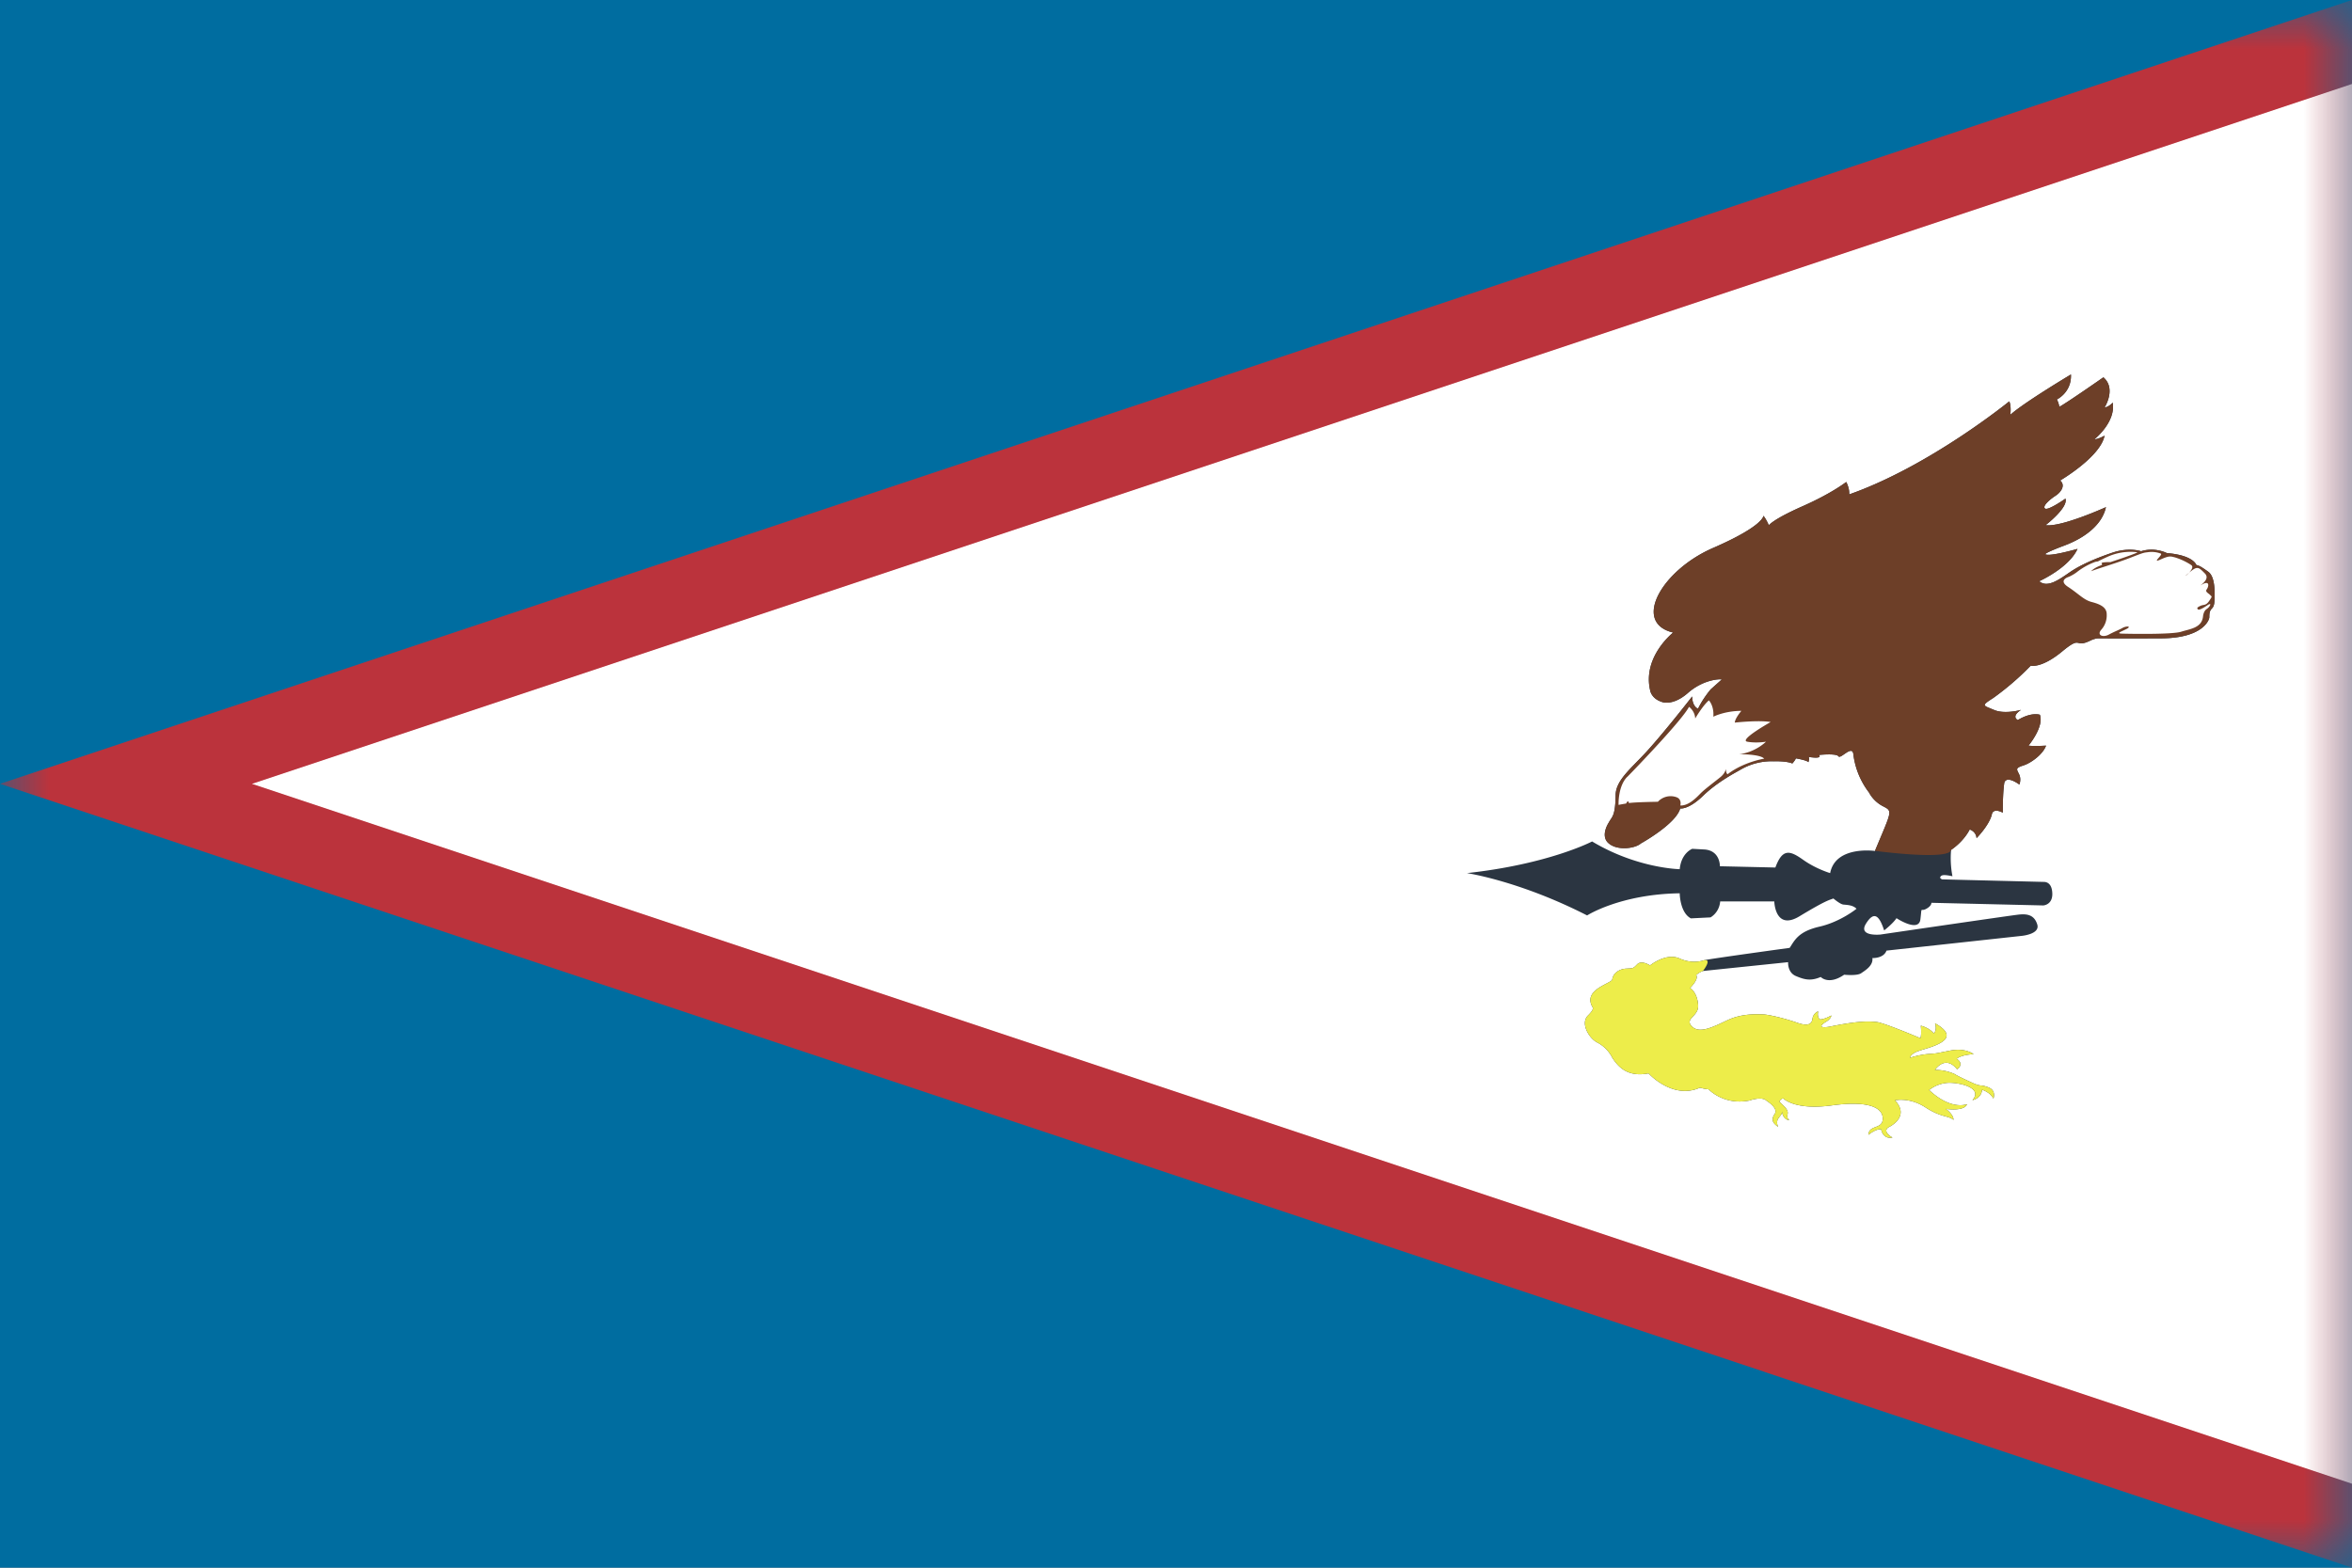 <svg width="24" height="16" viewBox="0 0 24 16" xmlns="http://www.w3.org/2000/svg" xmlns:xlink="http://www.w3.org/1999/xlink"><rect x="0" y="0" width="24" height="16" fill="#808080" stroke="none"/><title>flag-as</title><defs><path id="a" d="M0 0h24v16H0z"/></defs><g fill="none" fill-rule="evenodd"><mask id="b" fill="#fff"><use xlink:href="#a"/></mask><use fill="#006DA0" xlink:href="#a"/><path fill="#BB333C" mask="url(#b)" d="M0 8l24-8v16z"/><path fill="#FFF" mask="url(#b)" d="M2.571 8L24 .857v14.286"/><path d="M17.55 8.841l.566.013c.073-.198.148-.175.286-.077.13.092.273.134.273.134.055-.284.457-.226.457-.226.17-.41.185-.404.083-.456-.102-.052-.143-.14-.143-.14a.801.801 0 0 1-.16-.39c-.01-.103-.13.052-.152.02-.022-.033-.2-.014-.2-.014.043.046-.107.02-.107.02.015.01 0 .054 0 .054-.014-.02-.127-.039-.127-.039a.235.235 0 0 1-.037.052c-.062-.027-.186-.022-.186-.022a.628.628 0 0 0-.342.085c-.051.03-.234.123-.383.267-.15.145-.233.129-.233.129-.044.16-.401.357-.401.357-.059.052-.237.077-.328 0-.092-.076 0-.213 0-.213.033-.063.067-.06.07-.282.003-.15.157-.269.316-.442.194-.213.465-.563.465-.563.001.107.06.125.06.125.053-.11.13-.198.13-.198l.112-.1c-.02-.007-.189 0-.346.138-.157.137-.265.091-.265.091-.11-.035-.12-.119-.12-.119-.079-.343.235-.589.235-.589-.421-.1-.118-.634.404-.862.523-.227.517-.33.517-.33.03.036.055.097.055.097.005-.004.044-.061.344-.194.301-.133.446-.248.446-.248.038.074.03.127.03.127.823-.289 1.634-.95 1.634-.95.023.055.01.138.01.138.135-.123.619-.412.619-.412.008.184-.144.255-.144.255.017.027.026.075.026.075.08-.043.449-.301.449-.301.135.116.012.308.012.308.048-.007.083-.05.083-.05.034.2-.186.374-.186.374.039.001.103-.037.103-.037-.041.217-.453.458-.453.458.06.053.003.123-.046.155-.05.032-.137.102-.11.13.028.029.21-.1.21-.1.031.092-.203.271-.203.271.163.022.616-.184.616-.184-.037.175-.208.31-.419.39-.21.079-.2.09-.2.09.037.03.329-.054.329-.054-.088.195-.391.33-.391.33.083.07.197-.012.31-.09.113-.078.268-.144.439-.202.17-.057.291-.014.291-.014.142-.045.263.019.263.019.273.022.3.121.3.121.03.007.054.02.123.07.07.052.066.21.063.288-.003.078-.024.078-.038.1-.014.021-.015.046-.015.075 0 .03-.068.214-.49.216-.423.002-.641 0-.641 0-.035 0-.077.02-.077.02-.177.089-.084-.06-.295.115-.211.174-.319.144-.319.144a2.824 2.824 0 0 1-.383.33c-.127.081-.104.074.007.121.11.048.277 0 .277 0-.107.071-.033.104-.033.104.14-.085.225-.054.225-.054.045.122-.116.315-.116.315.062.008.179 0 .179 0-.028.083-.145.174-.23.202-.086.027-.07.038-.045.09.025.052.003.105.003.105-.15-.104-.155-.011-.155-.011-.017.123-.014.298-.014.298-.106-.053-.112.018-.112.018-.027.112-.156.242-.156.242-.006-.07-.07-.088-.07-.088-.067.13-.19.208-.19.208a.978.978 0 0 0 .014.269c-.08-.017-.11-.015-.122.004-.013.019.018.028.018.028l1.044.026c.015.002.077.008.079.122.001.113-.092.118-.092.118l-1.142-.027s.005.031-.055.063c-.06.031-.04-.036-.057.105-.016.14-.244-.011-.244-.011-.036.055-.126.125-.126.125-.05-.154-.104-.201-.186-.068-.082.134.148.11.148.11s1.342-.197 1.415-.204c.072-.007.153-.003.185.1.033.102-.162.118-.162.118l-1.376.15c-.03.082-.144.076-.144.076.01.077-.073.126-.115.155-.042.029-.173.015-.173.015-.16.11-.239.023-.239.023-.104.045-.17.026-.255-.01-.086-.037-.078-.141-.078-.141l-.869.09c-.041.014-.07.042-.07.042.032.04-.061.131-.061.131.026.018.075.068.082.177.007.114-.14.134-.066.213.074.08.208.014.359-.058.15-.072.298-.063.362-.062.064 0 .243.045.355.085.111.039.15.015.157-.042.008-.057.058-.074.058-.074-.014.057.016.082.016.082.043.003.118-.04.118-.04-.007.042-.061.068-.061.068-.11.074.04.047.04.047.3-.062.407-.056.485-.048.078.009.445.165.445.165.014-.037.004-.128.004-.128.095.026.133.08.133.08.036-.039.012-.104.012-.104.304.17-.063.246-.16.28-.097.032-.095.072-.095.072a.823.823 0 0 1 .203-.04c.067-.005.044-.001.204-.033.16-.032.242.036.242.036-.134.007-.173.047-.173.047.084.058.004.107.004.107-.122-.153-.226.007-.226.007a.48.48 0 0 1 .199.041c.027.017.09.048.169.084.11.052.09.019.176.052.086.032.053.115.053.115-.036-.067-.116-.09-.116-.09-.007.09-.098.106-.098.106.112-.125-.13-.18-.244-.177a.346.346 0 0 0-.198.074c.229.214.387.144.387.144-.029.078-.217.048-.217.048.087.066.078.113.078.113-.047-.045-.123-.022-.287-.129-.164-.106-.31-.071-.31-.071.16.17-.06.272-.06.272-.08.046.035.108.035.108-.101.019-.115-.083-.115-.083-.053-.01-.13.055-.13.055.005-.105.142-.053.146-.161.004-.109-.127-.192-.514-.14-.387.054-.5-.07-.5-.07-.033.001-.04.034-.04.034.064.061.093.087.082.13-.01.043.02.057.02.057-.07-.004-.076-.089-.076-.089-.001.035-.016.038-.04.075-.023.037 0 .084 0 .084-.031-.027-.086-.059-.034-.134.04-.059-.083-.133-.083-.133-.048-.05-.175-.003-.175-.003-.264.052-.418-.115-.418-.115-.03 0-.088-.016-.088-.016-.279.125-.524-.146-.524-.146-.21.04-.306-.061-.37-.16a.358.358 0 0 0-.161-.159c-.085-.051-.164-.196-.087-.272.068-.067.048-.082.048-.082-.109-.184.195-.243.2-.287.009-.064.072-.105.14-.109.07-.004.07.002.114-.044.045-.046.131.011.131.011.018-.013.169-.13.303-.07.134.061.244.018.244.018.095-.02.878-.127.878-.127.05-.075.086-.166.302-.216.216-.049.38-.183.38-.183-.038-.04-.102-.039-.135-.043-.033-.004-.101-.062-.101-.062-.04.017-.06.009-.343.18-.253.155-.26-.15-.26-.15h-.552c-.01.117-.099.163-.099.163l-.2.01c-.113-.059-.114-.256-.114-.256-.607.009-.945.226-.945.226-.688-.352-1.226-.432-1.226-.432.835-.091 1.277-.323 1.277-.323.46.276.894.283.894.283.016-.167.128-.208.128-.208l.127.007c.16.013.155.171.155.171z" fill="#2B3541" mask="url(#b)"/><path d="M19.132 8.685c.17-.41.185-.404.083-.456-.102-.052-.143-.14-.143-.14a.801.801 0 0 1-.16-.39c-.01-.103-.13.052-.152.02-.022-.033-.2-.014-.2-.014.043.046-.107.02-.107.02.015.01 0 .054 0 .054-.014-.02-.127-.039-.127-.039a.235.235 0 0 1-.037.052c-.062-.027-.186-.022-.186-.022a.628.628 0 0 0-.342.085c-.051.03-.234.123-.383.267-.15.145-.233.129-.233.129-.044.16-.401.357-.401.357-.059.052-.237.077-.328 0-.092-.076 0-.213 0-.213.033-.063.067-.06.07-.282.003-.15.157-.269.316-.442.194-.213.465-.563.465-.563.001.107.06.125.06.125.053-.11.13-.198.13-.198l.112-.1c-.02-.007-.189 0-.346.138-.157.137-.265.091-.265.091-.11-.035-.12-.119-.12-.119-.079-.343.235-.589.235-.589-.421-.1-.118-.634.404-.862.523-.227.517-.33.517-.33.03.036.055.097.055.097.005-.004.044-.061.344-.194.301-.133.446-.248.446-.248.038.074.03.127.03.127.823-.289 1.634-.95 1.634-.95.023.055.01.138.01.138.135-.123.619-.412.619-.412.008.184-.144.255-.144.255.017.027.026.075.026.075.08-.043.449-.301.449-.301.135.116.012.308.012.308.048-.007.083-.05.083-.05.034.2-.186.374-.186.374.039.001.103-.037.103-.037-.041.217-.453.458-.453.458.06.053.003.123-.046.155-.05.032-.137.102-.11.13.028.029.21-.1.21-.1.031.092-.203.271-.203.271.163.022.616-.184.616-.184-.037.175-.208.31-.419.39-.21.079-.2.09-.2.09.037.03.329-.054.329-.054-.088.195-.391.33-.391.33.083.07.197-.012.31-.09.113-.078.268-.144.439-.202.17-.057.291-.014.291-.014.142-.045.263.019.263.019.273.022.3.121.3.121.03.007.054.02.123.07.07.052.066.21.063.288-.003.078-.024.078-.038.1-.014.021-.015.046-.015.075 0 .03-.068.214-.49.216-.423.002-.641 0-.641 0-.035 0-.077.02-.077.02-.177.089-.084-.06-.295.115-.211.174-.319.144-.319.144a2.824 2.824 0 0 1-.383.33c-.127.081-.104.074.007.121.11.048.277 0 .277 0-.107.071-.033.104-.033.104.14-.085.225-.054.225-.054.045.122-.116.315-.116.315.062.008.179 0 .179 0-.028.083-.145.174-.23.202-.086.027-.07.038-.045.09.025.052.003.105.003.105-.15-.104-.155-.011-.155-.011-.017.123-.014.298-.014.298-.106-.053-.112.018-.112.018-.027.112-.156.242-.156.242-.006-.07-.07-.088-.07-.088-.067.13-.19.208-.19.208-.017.112-.777.01-.777.01z" fill="#6D3F28" mask="url(#b)"/><path d="M17.377 9.91c-.041.014-.07.042-.07.042.032.04-.061.131-.061.131.026.018.075.068.082.177.007.114-.14.134-.066.213.074.08.208.014.359-.058.15-.072.298-.063.362-.062.064 0 .243.045.355.085.111.039.15.015.157-.042.008-.057.058-.074.058-.074-.014.057.016.082.016.082.043.003.118-.04.118-.04-.007.042-.061.068-.061.068-.11.074.04.047.04.047.3-.062.407-.056.485-.048.078.009.445.165.445.165.014-.037.004-.128.004-.128.095.026.133.08.133.08.036-.039.012-.104.012-.104.304.17-.063.246-.16.28-.097.032-.095.072-.095.072a.823.823 0 0 1 .203-.04c.067-.005.044-.001.204-.033.16-.032.242.036.242.036-.134.007-.173.047-.173.047.084.058.004.107.004.107-.122-.153-.226.007-.226.007a.48.48 0 0 1 .199.041c.027.017.09.048.169.084.11.052.09.019.176.052.086.032.053.115.053.115-.036-.067-.116-.09-.116-.09-.007.09-.098.106-.098.106.112-.125-.13-.18-.244-.177a.346.346 0 0 0-.198.074c.229.214.387.144.387.144-.029.078-.217.048-.217.048.087.066.078.113.078.113-.047-.045-.123-.022-.287-.129-.164-.106-.31-.071-.31-.071.16.17-.06.272-.06.272-.08.046.035.108.035.108-.101.019-.115-.083-.115-.083-.053-.01-.13.055-.13.055.005-.105.142-.053.146-.161.004-.109-.127-.192-.514-.14-.387.054-.5-.07-.5-.07-.033.001-.04.034-.04.034.064.061.093.087.082.13-.01.043.02.057.02.057-.07-.004-.076-.089-.076-.089-.001.035-.016.038-.04.075-.023.037 0 .084 0 .084-.031-.027-.086-.059-.034-.134.04-.059-.083-.133-.083-.133-.048-.05-.175-.003-.175-.003-.264.052-.418-.115-.418-.115-.03 0-.088-.016-.088-.016-.279.125-.524-.146-.524-.146-.21.04-.306-.061-.37-.16a.358.358 0 0 0-.161-.159c-.085-.051-.164-.196-.087-.272.068-.067.048-.082.048-.082-.109-.184.195-.243.2-.287.009-.064.072-.105.14-.109.07-.004.07.002.114-.044.045-.046.131.011.131.011.018-.013.169-.13.303-.07.134.061.244.018.244.018.095-.02-.007.109-.007.109z" fill="#EDED4A" mask="url(#b)"/><path d="M21.103 5.99c.107.07.159.132.237.153.077.02.158.049.157.127a.219.219 0 0 1-.059.161c-.042.054.023.077.08.046.055-.03.103-.047.14-.068.037-.022.098-.019.042.01-.056.029-.114.046-.042.048.073.002.509.01.6-.02.092-.029.21-.038.222-.157 0 0 .004-.053.038-.075s.057-.072.007-.038c-.05.034-.088.052-.097.042-.01-.01-.013-.018.024-.035.036-.017.056 0 .09-.05.033-.05.03-.042.012-.06-.018-.02-.055-.033-.037-.058.019-.024.037-.095-.043-.053-.08.042.096-.04.025-.11-.07-.072-.079-.078-.171 0-.092.076.09-.05.03-.087a.65.65 0 0 0-.167-.078c-.04-.009-.052-.02-.146.023-.095.042.03-.05.004-.061a.268.268 0 0 0-.127-.015c-.043.007-.03-.003-.172.053-.141.056-.355.118-.412.142 0 0 .023-.031.1-.06.04-.014-.043-.028.066-.033h.031s.296-.097.273-.101a.57.57 0 0 0-.301.046c-.14.064-.076.042-.125.052a.683.683 0 0 0-.188.104c-.035.028-.083.049-.083.049s-.115.033-.008.103zM16.604 7.93c.095-.097.56-.58.631-.716 0 0 .06.042.063.119 0 0 .078-.134.14-.185 0 0 .054.056.045.167 0 0 .112-.059.286-.06 0 0-.065.076-.067.12 0 0 .24-.027.366-.006 0 0-.33.185-.238.201.093.017.19 0 .19 0s-.105.107-.273.128c0 0 .213-.003.255.045 0 0-.208.032-.374.159 0 0-.016-.007-.017-.055 0 0-.005.042-.053.082s-.163.125-.205.168c-.042.043-.122.128-.207.124 0 0 .02-.066-.043-.086a.177.177 0 0 0-.186.048s-.224.003-.296.013c0 0-.004-.042-.028.005 0 0-.04.006-.077.014 0 0-.008-.19.088-.286z" fill="#FFF" mask="url(#b)"/></g></svg>